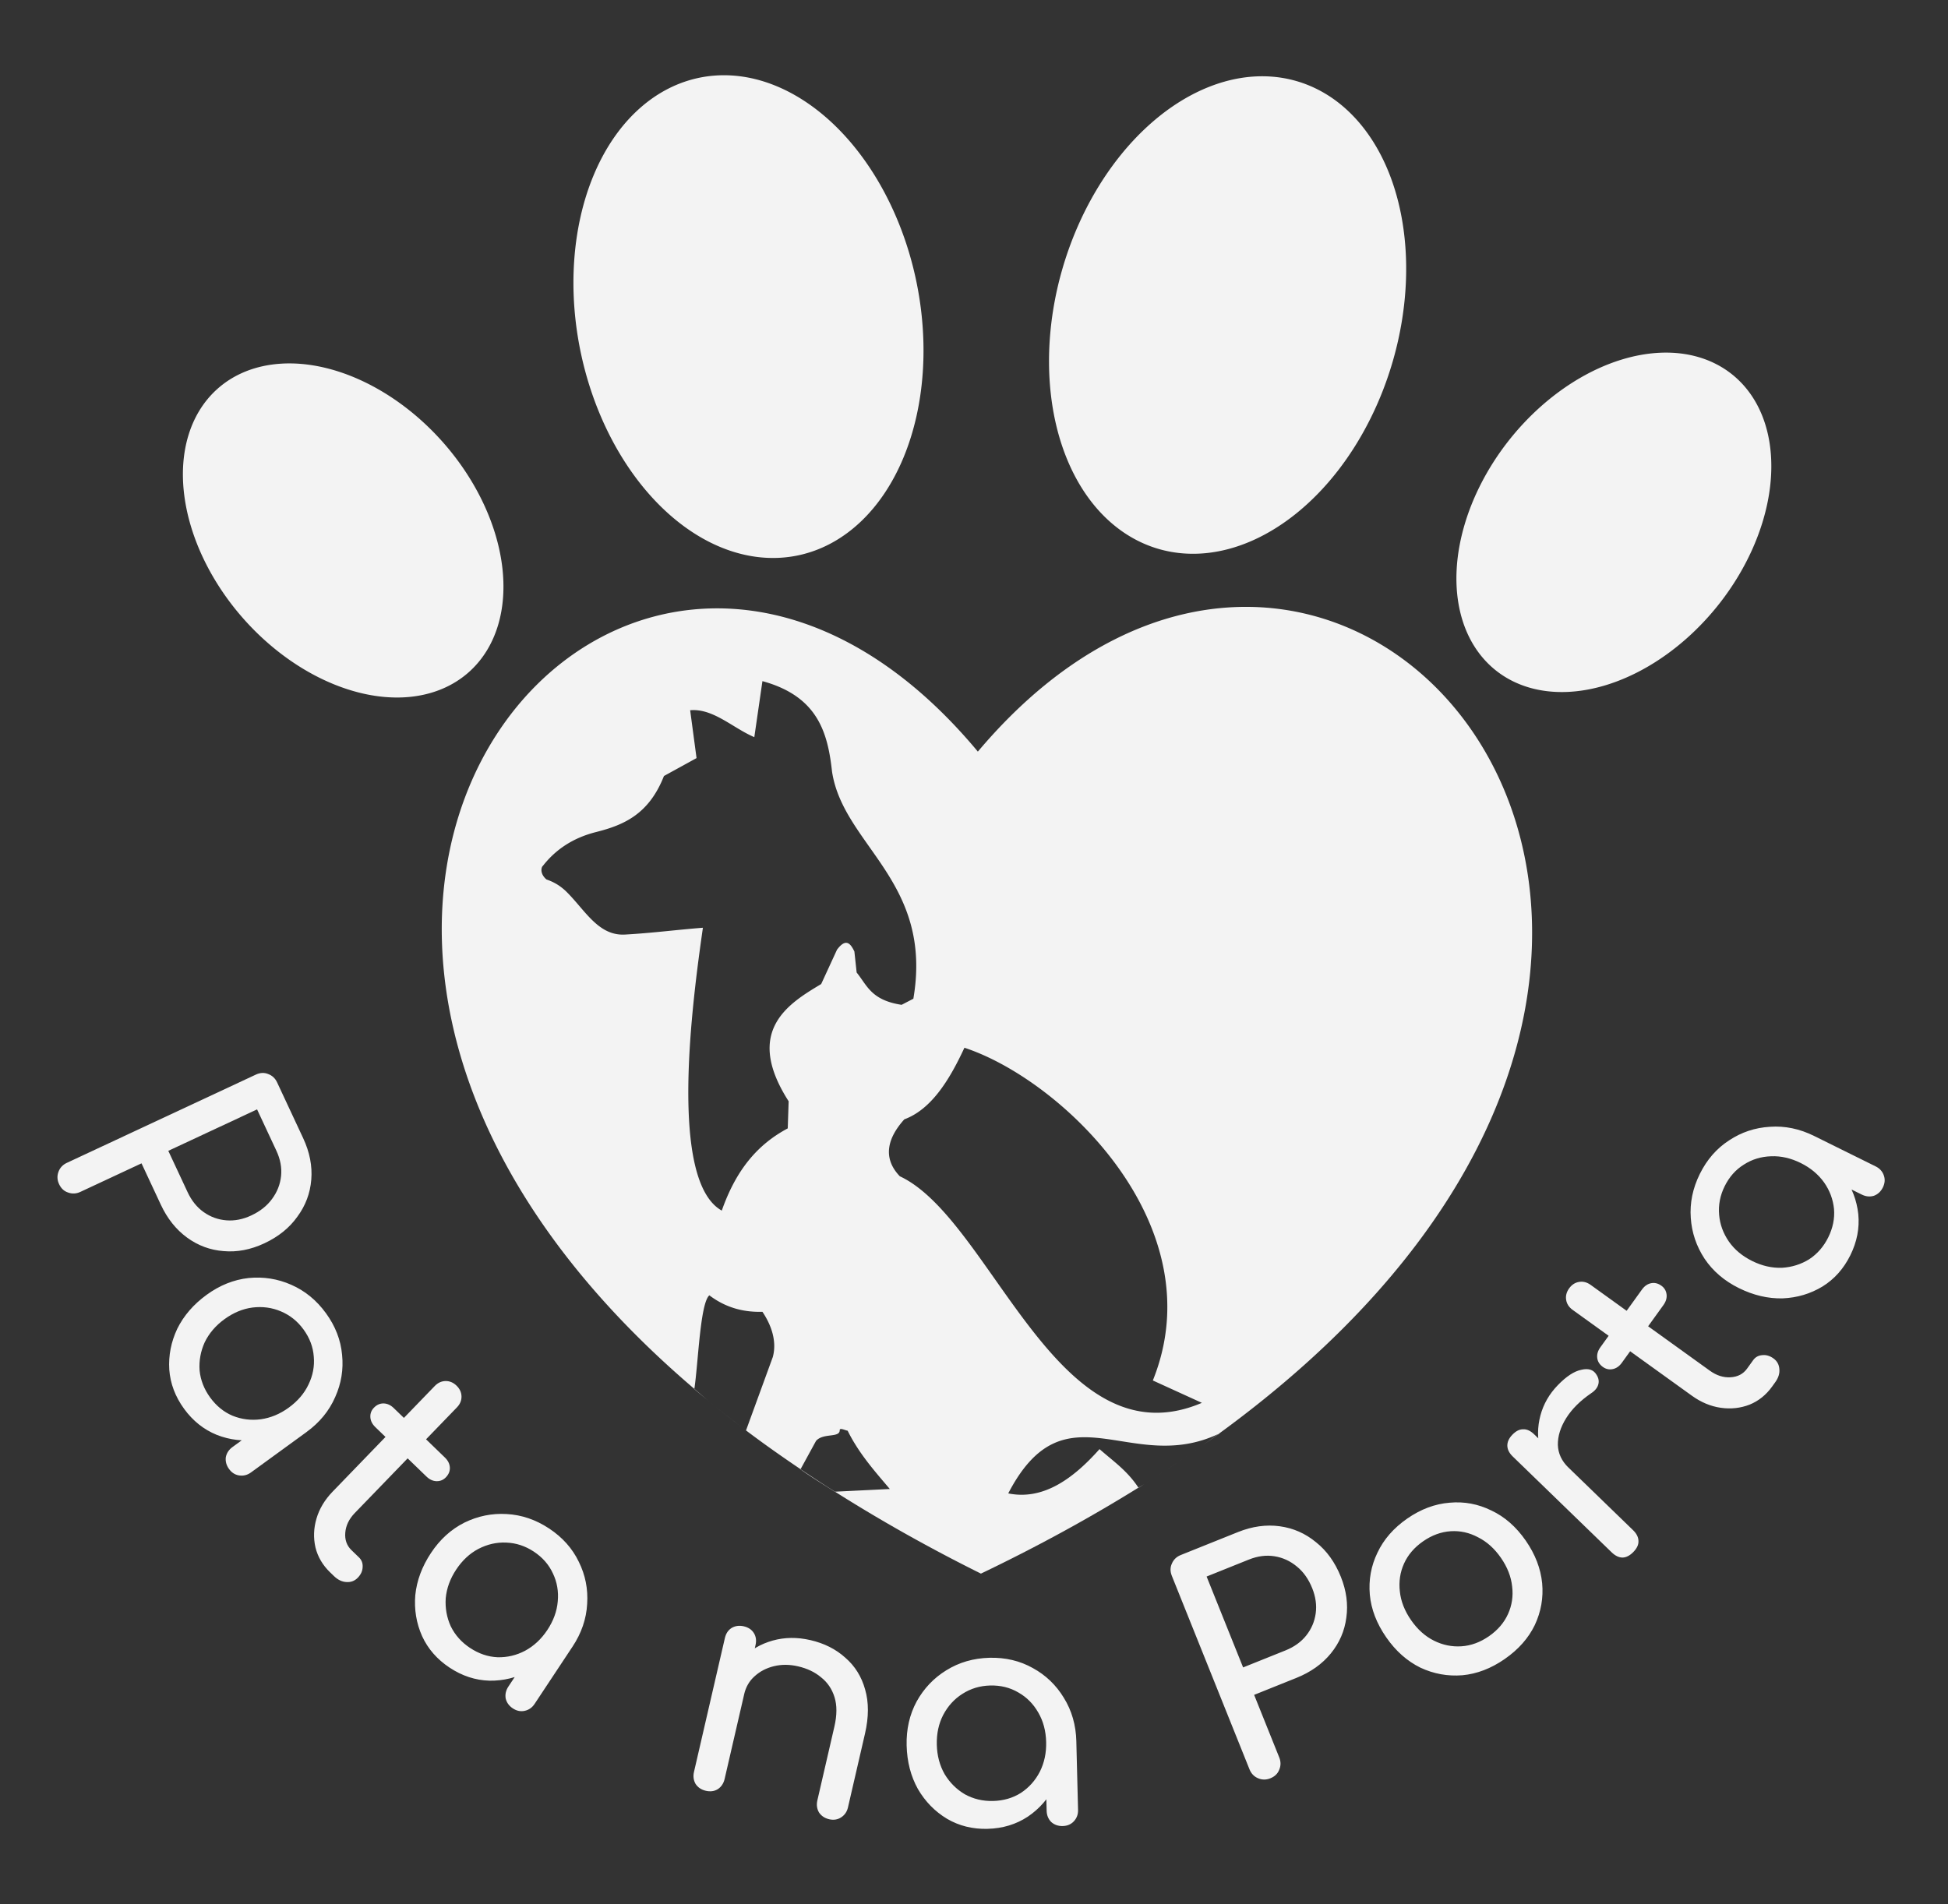 <?xml version="1.0" encoding="UTF-8" standalone="no"?>
<!-- Created with Inkscape (http://www.inkscape.org/) -->

<svg
   width="201.418mm"
   height="196.925mm"
   viewBox="0 0 201.418 196.925"
   version="1.1"
   id="svg1"
   xml:space="preserve"
   sodipodi:docname="logo1.svg"
   inkscape:version="1.2.2 (732a01da63, 2022-12-09)"
   xmlns:inkscape="http://www.inkscape.org/namespaces/inkscape"
   xmlns:sodipodi="http://sodipodi.sourceforge.net/DTD/sodipodi-0.dtd"
   xmlns="http://www.w3.org/2000/svg"
   xmlns:svg="http://www.w3.org/2000/svg"><rect x="0" y="0" width="201.418" height="196.925" fill="#333333" stroke="none"/><sodipodi:namedview
     id="namedview1"
     pagecolor="#ffffff"
     bordercolor="#000000"
     borderopacity="0.25"
     inkscape:showpageshadow="2"
     inkscape:pageopacity="0.0"
     inkscape:pagecheckerboard="0"
     inkscape:deskcolor="#d1d1d1"
     inkscape:document-units="mm"
     inkscape:zoom="0.22866591"
     inkscape:cx="-264.57813"
     inkscape:cy="196.79365"
     inkscape:window-width="1366"
     inkscape:window-height="697"
     inkscape:window-x="-8"
     inkscape:window-y="-8"
     inkscape:window-maximized="1"
     inkscape:current-layer="svg1"
     showgrid="false" /><defs
     id="defs1" /><path
     id="path2-9-3-8-1"
     style="fill:#f3f3f3;fill-opacity:1;stroke-width:1.951"
     d="m 74.303,7.793 a 25.22,17.735 78.394 0 0 -2.301,0.314 A 25.22,17.735 78.394 0 0 60.112,36.753 25.22,17.735 78.394 0 0 82.778,57.379 25.22,17.735 78.394 0 0 94.668,28.729 25.22,17.735 78.394 0 0 76.657,7.906 25.22,17.735 78.394 0 0 74.303,7.793 Z m 57.253,0.137 a 17.735,25.22 16.657 0 0 -21.743,19.999 17.735,25.22 16.657 0 0 10.196,28.9 17.735,25.22 16.657 0 0 24.04,-19.605 17.735,25.22 16.657 0 0 -6.005,-26.869 17.735,25.22 16.657 0 0 -4.195,-2.027 17.735,25.22 16.657 0 0 -2.293,-0.398 z m 40.231,28.545 a 13.771,19.582 38.592 0 0 -15.897,9.229 13.771,19.582 38.592 0 0 -1.039,23.773 13.771,19.582 38.592 0 0 23.001,-7.148 13.771,19.582 38.592 0 0 3.469,-21.094 13.771,19.582 38.592 0 0 -2.433,-2.677 13.771,19.582 38.592 0 0 -7.1,-2.084 z m -142.655,1.131 a 19.582,13.771 48.528 0 0 -3.746,0.814 19.582,13.771 48.528 0 0 -3.056,1.935 19.582,13.771 48.528 0 0 3.07,23.885 19.582,13.771 48.528 0 0 23.237,5.125 19.582,13.771 48.528 0 0 -3.072,-23.889 19.582,13.771 48.528 0 0 -16.433,-7.871 z M 129.53,62.77 C 120.346,62.529 110.212,66.929 101.108,77.729 65.279,34.69 13.875,94.286 71.795,143.634 c 0.404,-2.711 0.599,-8.853 1.549,-9.677 1.88,1.425 3.816,1.754 5.49,1.705 0.898,1.339 1.517,3.012 1.074,4.672 l -2.772,7.597 c 1.785,1.348 3.678,2.684 5.64,4.009 l 1.598,-2.924 c 0.748,-0.859 2.452,-0.281 2.452,-1.116 0,-0.278 0.553,0.021 0.817,0.059 1.176,2.379 2.838,4.228 4.361,6.029 l -5.669,0.278 c 4.583,2.902 9.585,5.738 15.09,8.473 5.973,-2.86 11.373,-5.836 16.285,-8.889 -1.151,-1.749 -2.559,-2.704 -4.023,-3.986 -2.879,3.241 -5.944,5.288 -9.437,4.579 5.878,-11.304 12.611,-1.822 21.766,-6.164 51.983,-37.857 32.475,-84.751 3.514,-85.51 z m -3.514,85.51 c -0.562,0.409 -1.144,0.815 -1.722,1.222 0.599,-0.42 1.215,-0.831 1.8,-1.256 -0.026,0.013 -0.051,0.022 -0.077,0.034 z m -1.722,1.222 c -0.594,0.417 -1.18,0.836 -1.785,1.246 0.609,-0.413 1.194,-0.83 1.785,-1.246 z m -1.785,1.246 c -0.626,0.425 -1.277,0.846 -1.921,1.268 0.645,-0.421 1.285,-0.837 1.921,-1.268 z m -1.921,1.268 c -0.733,0.479 -1.465,0.958 -2.204,1.422 0.75,-0.472 1.478,-0.946 2.204,-1.422 z m -2.204,1.422 c -0.22,0.139 -0.451,0.275 -0.673,0.414 0.003,0.005 0.006,0.01 0.01,0.014 0.223,-0.138 0.44,-0.288 0.663,-0.428 z m -32.049,0.829 c -1.217,-0.771 -2.404,-1.546 -3.559,-2.326 l -0.008,0.015 c 1.197,0.856 2.396,1.573 3.534,2.313 z m -9.199,-6.335 c -0.036,-0.028 -0.076,-0.054 -0.112,-0.082 0.037,0.028 0.074,0.058 0.111,0.086 z m -0.112,-0.082 c -0.103,-0.077 -0.204,-0.159 -0.307,-0.237 0.104,0.079 0.203,0.158 0.307,0.237 z m -0.307,-0.237 c -1.012,-0.771 -1.998,-1.545 -2.954,-2.322 0.975,0.793 1.959,1.569 2.954,2.322 z m -2.954,-2.322 c -0.143,-0.116 -0.284,-0.236 -0.426,-0.353 0.143,0.118 0.282,0.236 0.426,0.353 z m -0.426,-0.353 c -0.528,-0.433 -1.031,-0.869 -1.541,-1.304 -0.001,0.006 -0.001,0.017 -0.003,0.024 0.507,0.437 1.028,0.855 1.544,1.28 z m 5.497,-74.497 c 5.723,1.568 6.751,5.32 7.195,9.344 1.143,7.632 10.484,11.339 8.41,23.5 l -1.215,0.631 c -3.174,-0.482 -3.581,-2.04 -4.649,-3.341 L 88.342,98.403 c -0.416,-0.873 -0.891,-1.402 -1.799,-0.187 l -1.635,3.551 c -3.318,1.992 -8.057,4.806 -3.364,12.124 l -0.093,2.803 c -3.177,1.692 -5.361,4.349 -6.821,8.503 -5.516,-3.089 -3.052,-21.583 -1.951,-29.252 -2.682,0.207 -5.265,0.55 -8.047,0.704 -2.815,0.162 -4.172,-2.61 -6.167,-4.53 -0.481,-0.439 -1.049,-0.852 -1.962,-1.168 -0.734,-0.627 -0.518,-1.309 -0.374,-1.402 1.327,-1.7 3.129,-2.905 5.513,-3.504 2.787,-0.707 5.437,-1.787 7.008,-5.793 l 3.371,-1.853 -0.661,-4.948 c 2.375,-0.217 4.424,1.846 6.634,2.783 z m 20.884,37.913 c 10.083,3.309 25.931,18.412 19.483,34.41 l 5.069,2.314 c -14.985,6.389 -21.686,-18.978 -31.232,-23.432 -1.79,-1.869 -1.303,-3.924 0.467,-5.887 2.727,-1.011 4.601,-3.919 6.214,-7.405 z" /><path
     style="font-weight:bold;font-size:25.4px;font-family:Comfortaa;-inkscape-font-specification:'Comfortaa Bold';letter-spacing:1.687px;fill:#f3f3f3;fill-opacity:1;stroke-width:0.752"
     d="m 6.109,122.462 q -0.297,-0.635 -0.066,-1.27 0.231,-0.635 0.866,-0.932 l 19.54,-9.125 q 0.664,-0.31 1.27,-0.066 0.635,0.231 0.932,0.866 l 2.696,5.772 q 1.011,2.165 0.84,4.283 -0.171,2.119 -1.442,3.838 -1.229,1.734 -3.423,2.758 -2.107,0.984 -4.197,0.8 -2.076,-0.155 -3.782,-1.398 -1.705,-1.243 -2.716,-3.407 l -1.995,-4.272 -6.321,2.952 q -0.635,0.297 -1.27,0.066 -0.622,-0.202 -0.932,-0.866 z m 11.293,-3.446 1.995,4.272 q 0.62,1.328 1.669,2.068 1.049,0.741 2.329,0.846 1.28,0.106 2.579,-0.501 1.385,-0.647 2.155,-1.709 0.798,-1.076 0.933,-2.369 0.134,-1.293 -0.486,-2.621 l -1.995,-4.272 z m 1.629,26.673 q -1.368,-1.88 -1.528,-4.049 -0.134,-2.187 0.826,-4.225 1.004,-2.031 3.039,-3.511 2.035,-1.48 4.332,-1.734 2.316,-0.228 4.405,0.695 2.134,0.929 3.595,2.939 1.462,2.009 1.67,4.3 0.235,2.272 -0.714,4.38 -0.929,2.134 -2.964,3.614 l -0.731,-1.005 q -2.035,1.48 -4.295,1.785 -2.215,0.312 -4.255,-0.489 -2.014,-0.819 -3.382,-2.7 z m 2.693,-1.171 q 0.956,1.314 2.324,1.894 1.394,0.562 2.906,0.367 1.539,-0.213 2.904,-1.207 1.391,-1.012 2.042,-2.391 0.677,-1.398 0.545,-2.878 -0.106,-1.499 -1.061,-2.813 -0.937,-1.288 -2.349,-1.876 -1.368,-0.581 -2.925,-0.393 -1.513,0.195 -2.904,1.207 -1.365,0.993 -2.042,2.391 -0.632,1.405 -0.527,2.904 0.15,1.506 1.087,2.794 z m 1.957,7.4 q -0.412,-0.567 -0.333,-1.215 0.124,-0.642 0.691,-1.054 l 3.941,-2.867 3.086,-1.497 0.628,2.813 -5.744,4.179 q -0.567,0.412 -1.234,0.307 -0.623,-0.098 -1.035,-0.665 z m 10.446,10.684 q -1.145,-1.107 -1.508,-2.565 -0.34,-1.481 0.107,-2.998 0.447,-1.517 1.665,-2.777 l 10.561,-10.924 q 0.487,-0.504 1.118,-0.515 0.631,-0.01 1.134,0.476 0.504,0.487 0.515,1.118 0.011,0.631 -0.476,1.134 l -10.561,10.924 q -0.886,0.916 -0.98,2.022 -0.094,1.105 0.639,1.814 l 0.779,0.753 q 0.412,0.399 0.377,0.985 -0.013,0.608 -0.499,1.112 -0.487,0.504 -1.186,0.448 -0.676,-0.034 -1.272,-0.609 z m 4.68,-15.015 q -0.481,-0.465 -0.513,-1.028 -0.032,-0.563 0.366,-0.975 0.443,-0.458 1.006,-0.445 0.563,0.013 1.044,0.478 l 5.29,5.114 q 0.481,0.465 0.513,1.028 0.032,0.563 -0.411,1.021 -0.399,0.412 -0.962,0.399 -0.563,-0.013 -1.044,-0.478 z m 7.682,24.876 q -1.939,-1.284 -2.846,-3.26 -0.89,-2.003 -0.702,-4.247 0.231,-2.254 1.621,-4.352 1.389,-2.098 3.453,-3.138 2.091,-1.023 4.37,-0.888 2.324,0.125 4.396,1.497 2.072,1.372 3.068,3.445 1.014,2.046 0.862,4.353 -0.125,2.324 -1.515,4.422 l -1.036,-0.686 q -1.389,2.098 -3.4,3.173 -1.967,1.066 -4.158,1.029 -2.174,-0.064 -4.112,-1.348 z m 2.114,-2.039 q 1.355,0.897 2.839,0.963 1.502,0.04 2.852,-0.672 1.367,-0.738 2.299,-2.145 0.95,-1.434 1.077,-2.954 0.145,-1.547 -0.495,-2.887 -0.623,-1.367 -1.977,-2.264 -1.328,-0.879 -2.857,-0.936 -1.484,-0.066 -2.878,0.654 -1.35,0.711 -2.299,2.145 -0.932,1.408 -1.077,2.954 -0.101,1.538 0.521,2.905 0.667,1.358 1.995,2.238 z m 4.419,6.25 q -0.584,-0.387 -0.736,-1.023 -0.108,-0.645 0.279,-1.229 l 2.691,-4.064 2.369,-2.481 1.571,2.416 -3.922,5.923 q -0.387,0.584 -1.049,0.719 -0.618,0.126 -1.202,-0.261 z m 32.709,11.466 q -0.683,-0.158 -1.048,-0.7 -0.327,-0.566 -0.17,-1.249 l 1.762,-7.635 q 0.408,-1.769 0.014,-3.037 -0.394,-1.268 -1.39,-2.053 -0.957,-0.809 -2.385,-1.139 -1.304,-0.301 -2.481,-0.017 -1.177,0.284 -2.006,1.041 -0.821,0.726 -1.086,1.874 l -1.955,-0.451 q 0.451,-1.955 1.733,-3.261 1.32,-1.33 3.173,-1.85 1.853,-0.52 3.901,-0.048 2.142,0.494 3.603,1.812 1.499,1.294 2.053,3.285 0.585,1.998 -0.01,4.575 l -1.762,7.635 q -0.158,0.683 -0.731,1.041 -0.535,0.334 -1.218,0.177 z m -12.757,-2.944 q -0.683,-0.158 -1.048,-0.7 -0.327,-0.566 -0.17,-1.249 l 3.195,-13.843 q 0.165,-0.714 0.7,-1.048 0.566,-0.327 1.249,-0.169 0.714,0.165 1.048,0.7 0.334,0.535 0.17,1.249 l -3.195,13.843 q -0.158,0.683 -0.7,1.048 -0.535,0.334 -1.249,0.169 z m 29.143,3.938 q -2.325,0.058 -4.2,-1.042 -1.877,-1.132 -3.009,-3.079 -1.101,-1.98 -1.164,-4.496 -0.063,-2.516 1.033,-4.551 1.128,-2.036 3.074,-3.232 1.977,-1.228 4.46,-1.291 2.484,-0.062 4.488,1.067 2.003,1.097 3.2,3.074 1.228,1.977 1.292,4.492 l -1.242,0.031 q 0.063,2.516 -0.969,4.549 -1.001,2.001 -2.819,3.225 -1.818,1.193 -4.143,1.251 z m 0.565,-2.882 q 1.624,-0.041 2.879,-0.837 1.254,-0.828 1.953,-2.184 0.698,-1.388 0.656,-3.075 -0.043,-1.72 -0.809,-3.039 -0.767,-1.351 -2.06,-2.083 -1.294,-0.764 -2.918,-0.724 -1.592,0.04 -2.878,0.869 -1.255,0.796 -1.985,2.185 -0.699,1.356 -0.656,3.075 0.042,1.688 0.809,3.039 0.798,1.318 2.091,2.082 1.325,0.732 2.917,0.692 z m 7.202,2.592 q -0.701,0.018 -1.189,-0.416 -0.458,-0.466 -0.475,-1.167 l -0.122,-4.872 0.52,-3.391 2.672,1.08 0.178,7.101 q 0.018,0.701 -0.448,1.19 -0.435,0.457 -1.135,0.475 z m 21.468,-4.938 q -0.65,0.261 -1.272,-0.005 -0.621,-0.265 -0.882,-0.916 l -8.032,-20.014 q -0.273,-0.68 0.005,-1.272 0.265,-0.621 0.916,-0.882 l 5.912,-2.373 q 2.217,-0.89 4.323,-0.602 2.106,0.287 3.752,1.652 1.664,1.323 2.565,3.57 0.866,2.158 0.567,4.235 -0.27,2.065 -1.605,3.699 -1.335,1.634 -3.552,2.524 l -4.375,1.756 2.598,6.474 q 0.261,0.65 -0.005,1.272 -0.236,0.61 -0.916,0.882 z m -2.817,-11.466 4.375,-1.756 q 1.36,-0.546 2.157,-1.552 0.797,-1.006 0.973,-2.278 0.176,-1.272 -0.358,-2.602 -0.569,-1.419 -1.588,-2.246 -1.03,-0.857 -2.314,-1.062 -1.284,-0.206 -2.644,0.34 l -4.375,1.756 z m 27.051,-0.87 q -2.121,1.47 -4.379,1.679 -2.276,0.183 -4.344,-0.787 -2.06,-1.014 -3.53,-3.135 -1.488,-2.147 -1.697,-4.405 -0.201,-2.303 0.787,-4.344 0.97,-2.068 3.09,-3.538 2.094,-1.452 4.371,-1.635 2.258,-0.209 4.318,0.805 2.068,0.97 3.556,3.116 1.47,2.121 1.697,4.405 0.209,2.258 -0.761,4.326 -0.988,2.041 -3.108,3.511 z m -1.633,-2.356 q 1.361,-0.944 1.973,-2.298 0.612,-1.354 0.425,-2.853 -0.16,-1.517 -1.158,-2.957 -0.998,-1.44 -2.362,-2.122 -1.356,-0.726 -2.839,-0.629 -1.483,0.098 -2.844,1.041 -1.361,0.944 -1.973,2.298 -0.612,1.354 -0.433,2.897 0.16,1.517 1.158,2.957 0.998,1.44 2.362,2.122 1.364,0.682 2.847,0.585 1.483,-0.098 2.844,-1.041 z m 7.091,-16.275 q -1.372,-1.33 -1.805,-3.035 -0.433,-1.75 0.035,-3.515 0.468,-1.764 1.798,-3.137 1.33,-1.372 2.431,-1.592 1.1,-0.265 1.562,0.494 0.254,0.379 0.237,0.762 -0.017,0.338 -0.215,0.634 -0.198,0.296 -0.555,0.527 -1.716,1.176 -2.595,2.586 -0.879,1.41 -0.858,2.762 0.043,1.328 1.095,2.348 z m 7.845,7.559 q -0.532,0.549 -1.095,0.58 -0.586,0.009 -1.157,-0.545 l -10.224,-9.91 q -0.549,-0.532 -0.558,-1.118 -0.009,-0.586 0.523,-1.135 0.554,-0.572 1.118,-0.558 0.563,-0.031 1.135,0.523 l 10.224,9.91 q 0.549,0.532 0.558,1.118 0.031,0.563 -0.523,1.135 z m 14.338,-17.097 q -0.931,1.293 -2.321,1.861 -1.417,0.55 -2.982,0.326 -1.566,-0.224 -2.987,-1.248 l -12.331,-8.878 q -0.569,-0.409 -0.67,-1.032 -0.101,-0.622 0.308,-1.191 0.409,-0.569 1.032,-0.67 0.622,-0.101 1.191,0.308 l 12.331,8.878 q 1.034,0.745 2.141,0.678 1.107,-0.066 1.703,-0.893 l 0.633,-0.879 q 0.335,-0.465 0.92,-0.515 0.604,-0.075 1.173,0.334 0.569,0.409 0.614,1.11 0.064,0.674 -0.42,1.346 z m -15.532,-2.469 q -0.391,0.543 -0.943,0.656 -0.552,0.113 -1.017,-0.222 -0.517,-0.372 -0.585,-0.932 -0.068,-0.559 0.323,-1.102 l 4.3,-5.971 q 0.391,-0.543 0.943,-0.656 0.552,-0.113 1.069,0.26 0.465,0.335 0.534,0.894 0.068,0.559 -0.323,1.102 z M 191.32,129.814 q -1.031,2.084 -2.878,3.232 -1.876,1.133 -4.126,1.228 -2.265,0.052 -4.52,-1.063 -2.256,-1.116 -3.546,-3.034 -1.276,-1.946 -1.428,-4.225 -0.167,-2.321 0.935,-4.548 1.102,-2.227 3.034,-3.475 1.904,-1.262 4.211,-1.4 2.321,-0.167 4.577,0.949 l -0.551,1.113 q 2.256,1.116 3.574,2.976 1.304,1.818 1.541,3.997 0.209,2.164 -0.822,4.249 z m -2.287,-1.842 q 0.72,-1.456 0.6,-2.937 -0.149,-1.495 -1.023,-2.745 -0.903,-1.264 -2.416,-2.013 -1.542,-0.763 -3.066,-0.699 -1.553,0.049 -2.803,0.852 -1.279,0.789 -1.999,2.245 -0.706,1.428 -0.572,2.951 0.12,1.481 1.009,2.774 0.874,1.25 2.416,2.013 1.513,0.749 3.066,0.699 1.538,-0.092 2.817,-0.881 1.264,-0.832 1.971,-2.259 z m 5.648,-5.167 q -0.311,0.628 -0.922,0.859 -0.626,0.188 -1.254,-0.123 l -4.368,-2.161 -2.758,-2.04 2.2,-1.861 6.367,3.15 q 0.628,0.311 0.845,0.951 0.202,0.597 -0.109,1.226 z"
     id="text1-6-0"
     aria-label="                                  Pata na Porta" /></svg>
